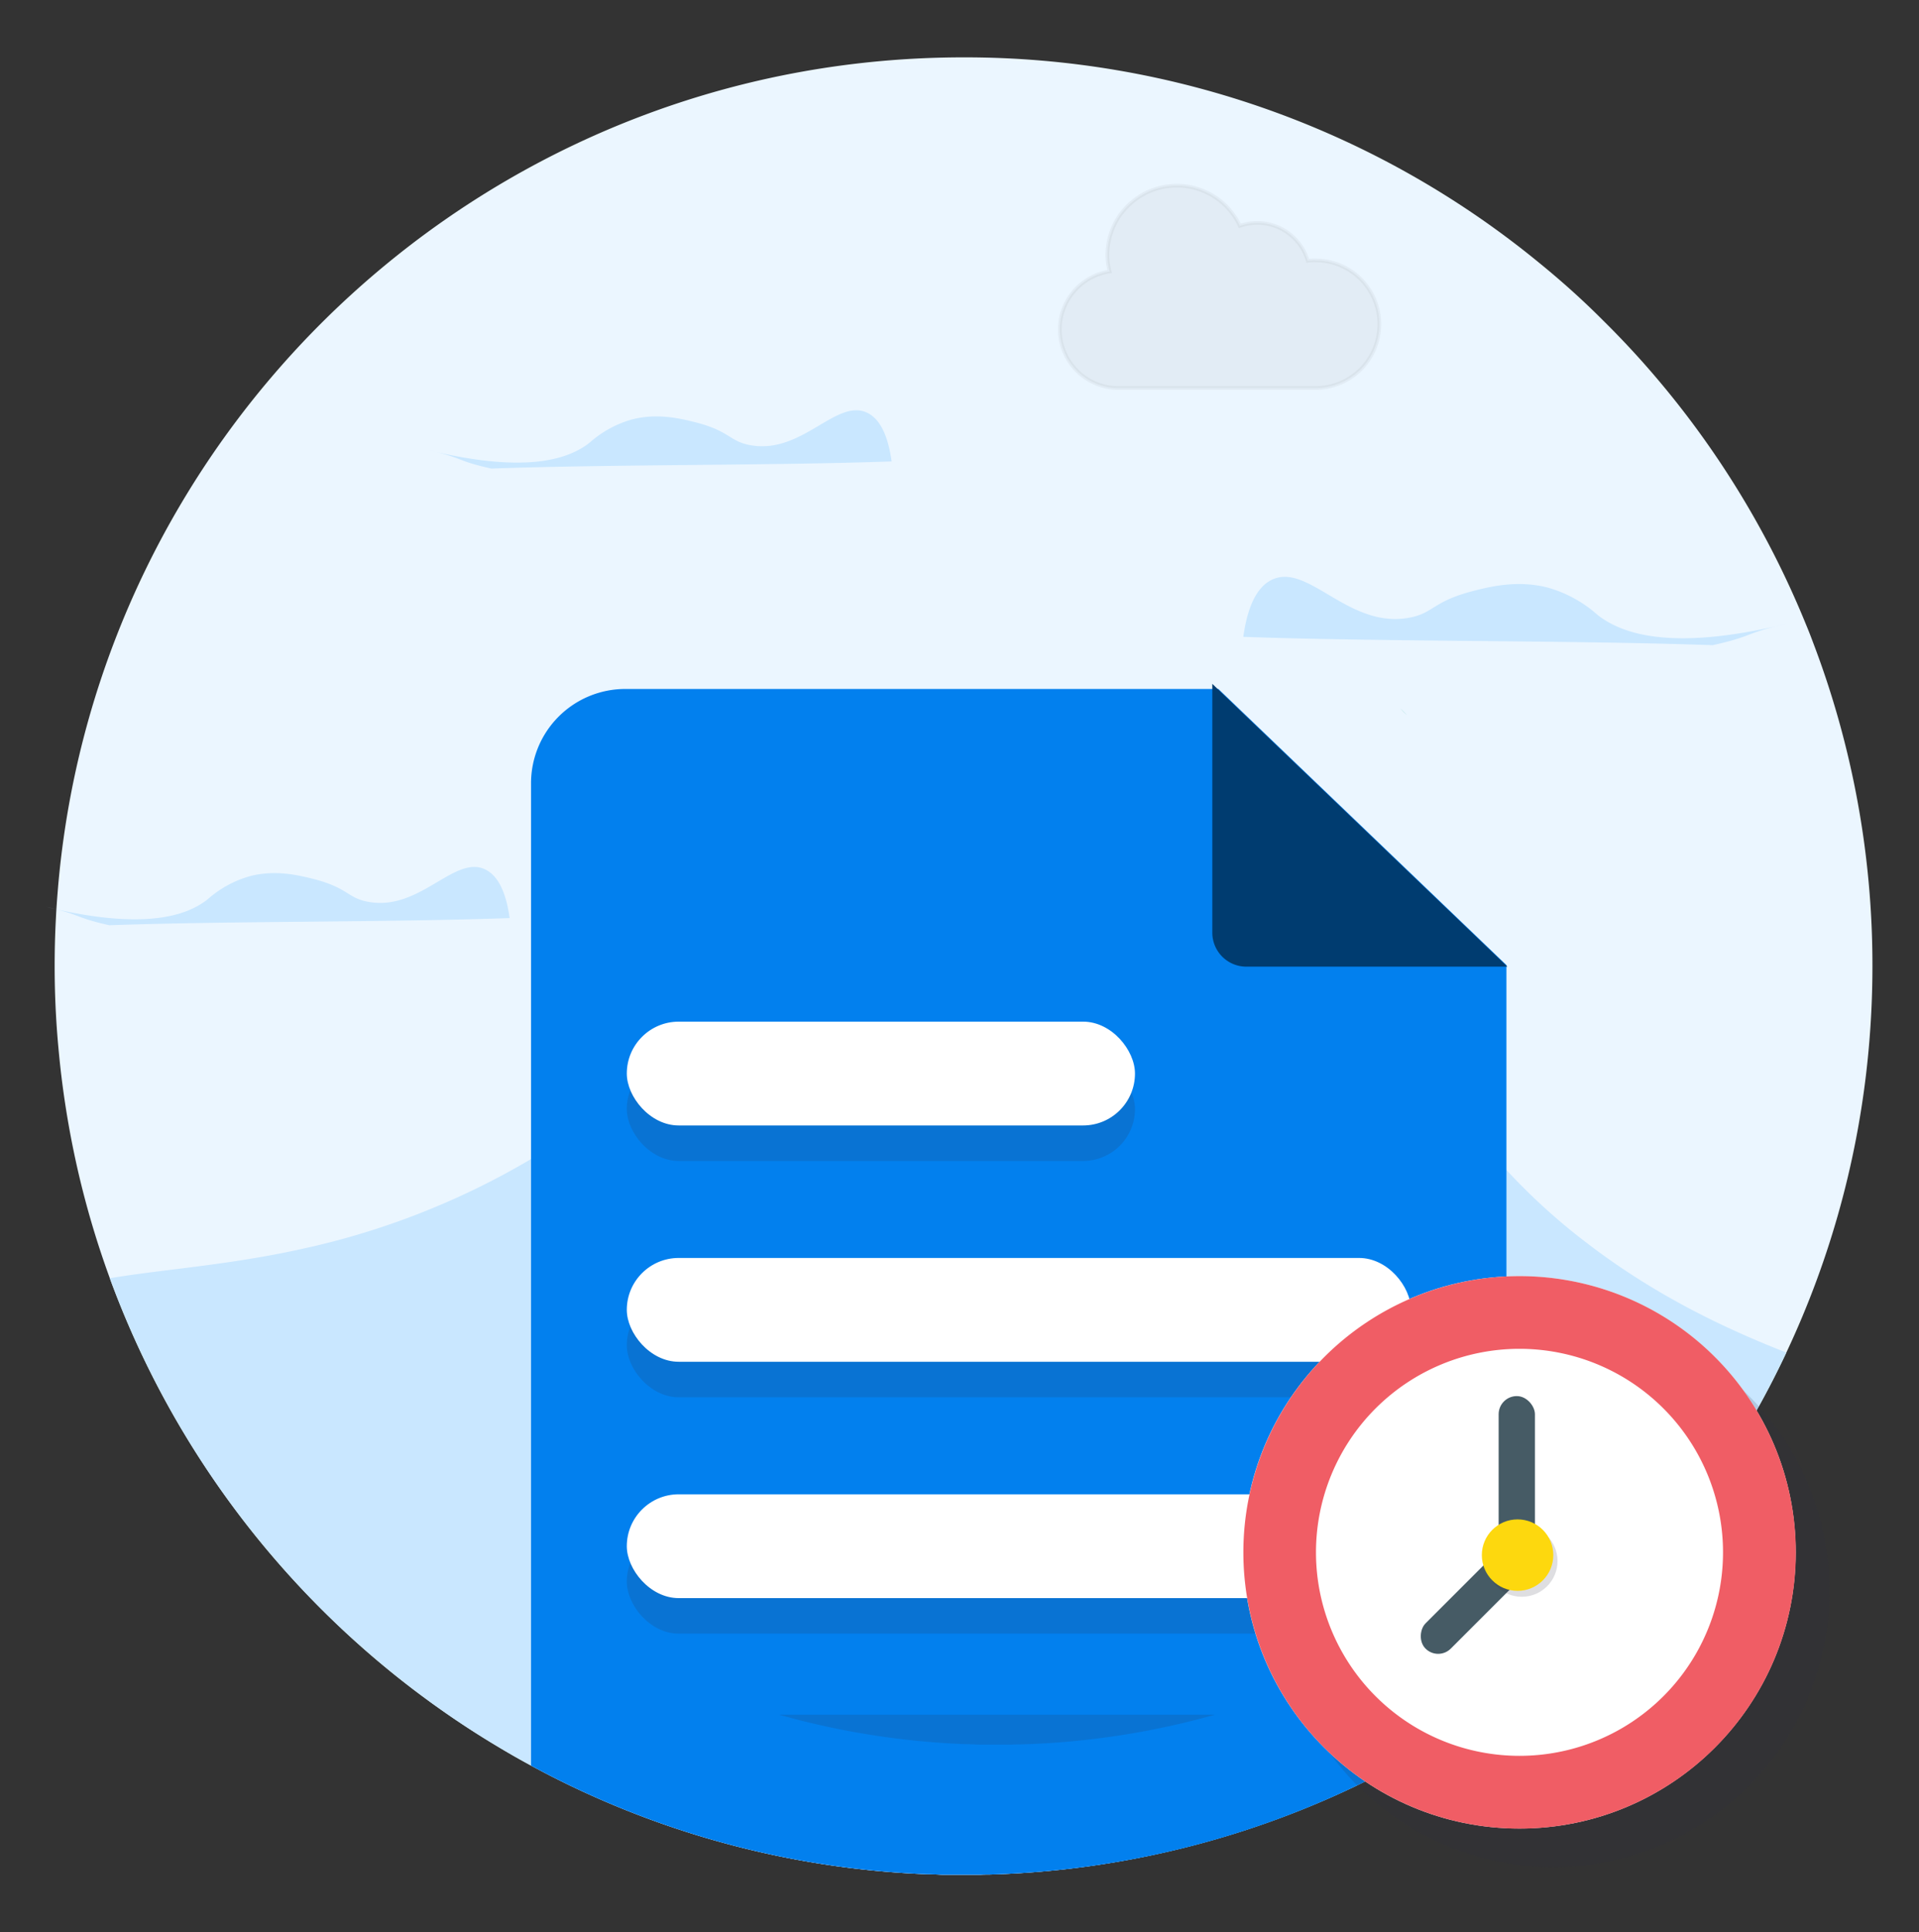 <svg xmlns="http://www.w3.org/2000/svg" viewBox="0 0 517.19 520.77"><rect x="0" y="0" width="517.19" height="520.77" fill="#333333" stroke="none"/><defs><style>.cls-1{fill:#ebf6ff;}.cls-2{fill:#c9e7ff;}.cls-3{stroke:#000;stroke-miterlimit:10;opacity:0.04;}.cls-12,.cls-3,.cls-8{isolation:isolate;}.cls-4{fill:#87d0ce;}.cls-5{fill:none;}.cls-6{fill:#0280ee;}.cls-7{fill:#003c70;}.cls-12,.cls-8{opacity:0.16;}.cls-12,.cls-9{fill:#2f2e41;}.cls-10{fill:#fff;}.cls-11{opacity:0.16;}.cls-13{fill:#f05d65;}.cls-14{fill:#465b65;}.cls-15{fill:#fdd80e;}</style></defs><g id="Layer_1" data-name="Layer 1"><path class="cls-1" d="M504.64,260.38c0,7.72-.36,15.37-1.06,22.9a243.22,243.22,0,0,1-22.14,81.26A245,245,0,0,1,266.65,505.22c-.83,0-1.64,0-2.47.06-1.49,0-3,0-4.48,0s-2.86,0-4.29,0c-.91,0-1.81,0-2.71-.07l-2.1-.07-.68,0a243.47,243.47,0,0,1-106.77-29.27q-4.58-2.46-9-5.13-8.08-4.82-15.75-10.26l-.83-.59c-.88-.62-1.74-1.25-2.6-1.88A245.62,245.62,0,0,1,29.6,344.51a242.76,242.76,0,0,1-9.27-32,246.55,246.55,0,0,1-4.6-30.26q-1-10.81-1-21.89,0-5.91.28-11.74c.06-1.19.12-2.37.19-3.55h0c.07-1.05.14-2.11.22-3.16.11-1.34.21-2.68.33-4q1.1-12,3.32-23.65C40.68,101.05,140.2,15.46,259.7,15.46A243.9,243.9,0,0,1,414.89,70.89c6,4.88,11.7,10,17.15,15.47q5.37,5.3,10.4,10.92a245.44,245.44,0,0,1,44.33,71.12h0q1,2.4,1.9,4.84A244,244,0,0,1,504.64,260.38Z"/><path class="cls-2" d="M481.44,364.54A245,245,0,0,1,266.65,505.22c-.83,0-1.64,0-2.47.06-1.49,0-3,0-4.48,0s-2.86,0-4.29,0c-.91,0-1.81,0-2.71-.07l-2.1-.07-.68,0a243.47,243.47,0,0,1-106.77-29.27q-4.58-2.46-9-5.13-8.08-4.82-15.75-10.26l-.83-.59c-.88-.62-1.74-1.25-2.6-1.88A245.62,245.62,0,0,1,29.6,344.51c14.48-2.44,31.74-3.49,51.48-7.84a207.79,207.79,0,0,0,62.07-24.3q5.55-3.3,11.19-7.15c2.24,4.09,12.31,21.26,39.4,33.82a131.46,131.46,0,0,0,19.09,7c1.09.31,4.87,1.36,10.6,2.52a184.93,184.93,0,0,0,52.33,3.07,150.47,150.47,0,0,0,19.32-3.07A145.41,145.41,0,0,0,323.59,339c27.45-12.52,49-33,59.34-57.64a134.36,134.36,0,0,0,23.1,34,167.26,167.26,0,0,0,21.12,19.25C445.58,348.84,464.28,357.82,481.44,364.54Z"/><path class="cls-2" d="M29.49,249.37c32-1.15,75.9-.77,107.86-1.93-1.23-8.86-4.13-12-6.76-13.2-8.33-3.68-17.52,11.44-31.43,8.8-5.6-1.06-5.33-3.74-14.62-6.13-4-1-10.24-2.56-17.13-.78a29,29,0,0,0-11.48,6.28c-6.08,4.78-18,8.19-43.38,2.05C22.19,246.61,19.84,247.22,29.49,249.37Z"/><path class="cls-2" d="M132.43,126.29c32-1.16,75.91-.78,107.87-1.93-1.23-8.86-4.13-12-6.76-13.2-8.33-3.68-17.52,11.44-31.43,8.8-5.6-1.06-5.33-3.74-14.62-6.13-4-1-10.24-2.56-17.13-.79a29,29,0,0,0-11.48,6.29c-6.08,4.78-17.95,8.19-43.38,2C125.14,123.52,122.79,124.14,132.43,126.29Z"/><path class="cls-2" d="M461.58,173.89c-37.48-1.35-89-.9-126.5-2.25,1.45-10.39,4.85-14.13,7.93-15.49,9.77-4.31,20.55,13.42,36.86,10.32,6.57-1.24,6.25-4.38,17.15-7.19,4.64-1.19,12-3,20.09-.92a34.08,34.08,0,0,1,13.46,7.38c7.13,5.6,21.05,9.6,50.88,2.39C470.14,170.65,472.89,171.37,461.58,173.89Z"/><path class="cls-3" d="M354.55,70.18a14.77,14.77,0,0,0-2.1.1,14.17,14.17,0,0,0-18.3-9.4,18.72,18.72,0,0,0-35.7,7.8,17.4,17.4,0,0,0,.6,4.5,15.79,15.79,0,0,0,2.3,31.4h53.2a17.2,17.2,0,0,0,0-34.4Z"/><path class="cls-4" d="M379.23,192.74a16.57,16.57,0,0,1-1.81-1.81Z"/><polygon class="cls-5" points="384.86 160.51 402.46 213.08 402.31 213.08 384.55 160.51 384.86 160.51"/><path class="cls-5" d="M408.44,231l11.2,33.46c-.14-.2-.28-.39-.41-.59l-11-32.87Z"/><polygon class="cls-5" points="447.52 347.75 433.1 304.76 433.15 304.81 447.52 347.75"/><path class="cls-6" d="M406,260.11V456.82a243.68,243.68,0,0,1-139.38,48.4c-.83,0-1.64,0-2.47.06-1.49,0-3,0-4.48,0s-2.86,0-4.29,0c-.91,0-1.81,0-2.71-.07l-2.1-.07-.68,0a243.47,243.47,0,0,1-106.77-29.27V211.1a25.41,25.41,0,0,1,25.4-25.41H328.37Z"/><path class="cls-7" d="M406.26,260.53H335.89a9.17,9.17,0,0,1-9.16-9.16V184.31l.77.74,77.66,74.42Z"/><g class="cls-8"><rect class="cls-9" x="168.93" y="284.92" width="136.96" height="27.98" rx="13.99"/><rect class="cls-9" x="168.93" y="348.61" width="211.34" height="27.98" rx="13.99"/><rect class="cls-9" x="168.93" y="412.31" width="211.34" height="27.98" rx="13.99"/></g><rect class="cls-10" x="168.93" y="275.35" width="136.96" height="27.98" rx="13.99"/><rect class="cls-10" x="168.93" y="339.04" width="211.34" height="27.98" rx="13.99"/><rect class="cls-10" x="168.93" y="402.74" width="211.34" height="27.98" rx="13.99"/><g class="cls-11"><path class="cls-9" d="M327.42,462.15a215.14,215.14,0,0,1-52.6,8c-.73,0-1.45,0-2.18.05-1.31,0-2.62,0-3.94,0s-2.52,0-3.78,0c-.8,0-1.6,0-2.39-.06l-1.85-.06-.6,0A215.25,215.25,0,0,1,210,462.15Z"/></g></g><g id="Layer_3" data-name="Layer 3"><path class="cls-12" d="M418.63,354.32a74.44,74.44,0,1,0,74.44,74.44A74.44,74.44,0,0,0,418.63,354.32Z"/><circle class="cls-10" cx="409.52" cy="418.38" r="74.44"/><path class="cls-13" d="M409.52,343.94A74.45,74.45,0,1,0,484,418.38,74.44,74.44,0,0,0,409.52,343.94Zm0,129.29a54.85,54.85,0,1,1,54.85-54.85A54.85,54.85,0,0,1,409.52,473.23Z"/><rect class="cls-14" x="403.9" y="376.27" width="9.78" height="44.02" rx="4.89"/><rect class="cls-14" x="392.63" y="412.34" width="9.62" height="37.48" rx="4.81" transform="translate(373.66 1016.93) rotate(-135)"/><circle class="cls-12" cx="410.14" cy="420.73" r="9.63"/><circle class="cls-15" cx="409" cy="419.13" r="9.63"/></g></svg>
